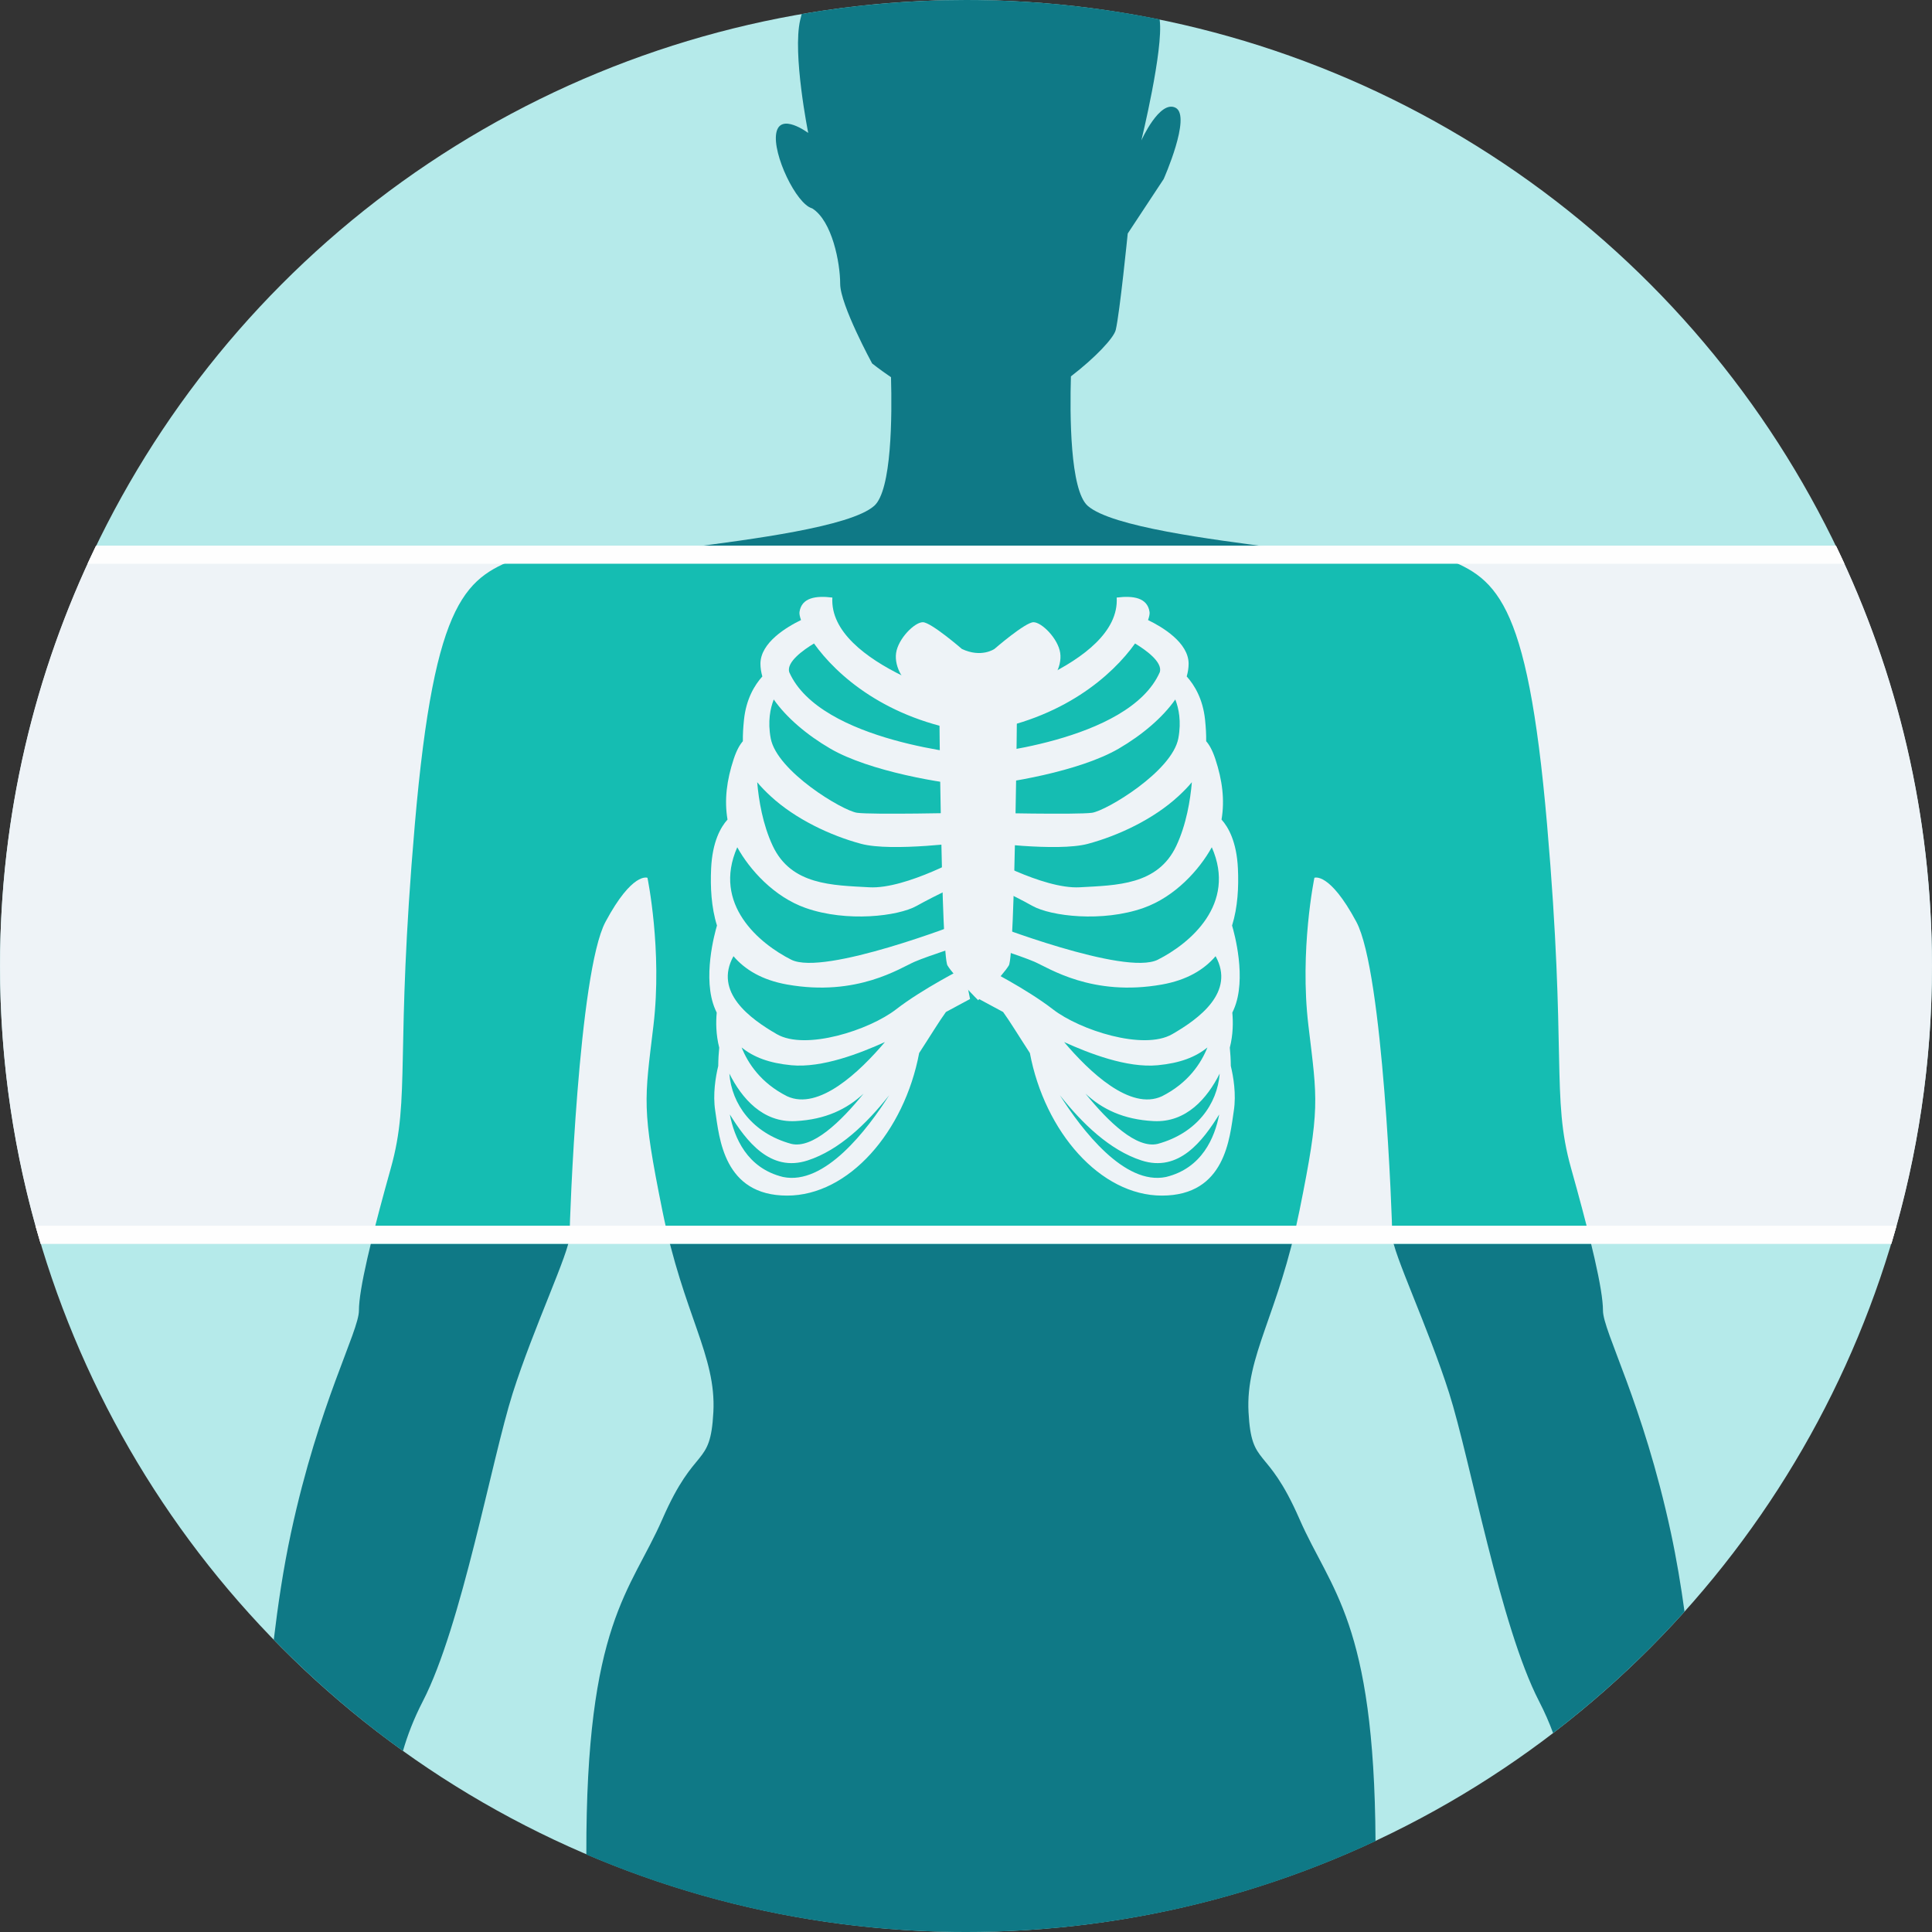 <?xml version="1.0" encoding="iso-8859-1"?>
<!-- Generator: Adobe Illustrator 19.0.0, SVG Export Plug-In . SVG Version: 6.00 Build 0)  -->
<svg version="1.1" id="Layer_1" xmlns="http://www.w3.org/2000/svg" xmlns:xlink="http://www.w3.org/1999/xlink" x="0px" y="0px"
	 viewBox="0 0 512.003 512.003" style="enable-background:new 0 0 512.003 512.003;" xml:space="preserve">
<rect x="0" y="0" width="512.003" height="512.003" fill="#333333" stroke="none"/>
<circle style="fill:#B5EAEA;" cx="256.001" cy="255.998" r="255.998"/>
<path style="fill:#0F7986;" d="M446.418,427.089c-0.944-6.849-2.104-13.895-3.62-20.942c-7.408-34.426-17.992-53.304-17.992-58.859
	c0-5.552-3.175-18.878-8.466-37.756s-1.058-29.986-6.35-91.064s-13.758-65.519-28.577-71.073c-14.819-5.552-26.46,0-43.393-2.221
	c-16.936-2.221-43.393-5.552-49.745-11.106c-4.736-4.139-4.763-24.321-4.469-34.327c6.413-4.923,11.368-10.171,11.88-12.314
	c1.058-4.44,3.175-25.543,3.175-25.543l9.525-14.435c0,0,7.408-16.657,3.175-18.882c-4.234-2.218-9.093,8.652-9.093,8.652
	s5.917-24.196,4.859-31.97l-0.015-0.106C290.734,1.773,273.576,0,256.004,0c-14.845,0-29.388,1.278-43.541,3.704
	c-0.133,0.5-0.264,1.014-0.39,1.546c-2.119,8.884,2.117,29.986,2.117,29.986s-7.408-5.552-8.466,0
	c-1.061,5.552,5.292,18.878,9.525,19.991c5.292,3.329,7.408,14.435,7.408,19.989c0,5.552,8.466,21.101,8.466,21.101
	s1.949,1.568,5.005,3.647c0.284,10.076,0.228,30.001-4.476,34.111c-6.35,5.554-32.811,8.886-49.743,11.106
	c-16.936,2.221-28.575-3.329-43.396,2.221c-14.817,5.556-23.283,9.996-28.577,71.073c-5.292,61.078-1.058,72.186-6.35,91.064
	c-5.292,18.878-8.466,32.206-8.466,37.756c0,5.554-10.583,24.432-17.992,58.859c-2.073,9.628-3.481,19.259-4.575,28.376
	c10.512,10.802,21.967,20.679,34.237,29.498c1.182-4.112,2.855-8.506,5.265-13.174c10.321-19.991,18.258-64.132,23.814-81.623
	c5.556-17.491,15.081-37.48,15.081-41.645c0-4.163,2.381-69.962,9.525-83.288c7.146-13.326,11.114-11.663,11.114-11.663
	s3.968,19.157,1.588,39.147c-2.381,19.989-3.175,21.656,2.381,49.14c5.556,27.485,14.287,38.314,13.494,53.306
	c-0.793,14.993-4.761,8.33-13.494,28.318c-8.429,19.292-20.302,27.472-20.169,88.915c30.885,13.22,64.895,20.543,100.616,20.543
	c38.801,0,75.578-8.645,108.526-24.097c-0.326-58.212-11.902-66.45-20.163-85.363c-8.731-19.991-12.7-13.326-13.494-28.318
	c-0.793-14.991,7.939-25.818,13.494-53.306c5.558-27.483,4.765-29.15,2.383-49.14c-2.383-19.989,1.588-39.147,1.588-39.147
	s3.968-1.663,11.112,11.663c7.141,13.324,9.525,79.123,9.525,83.288s9.525,24.154,15.081,41.645
	c5.556,17.491,13.494,61.634,23.814,81.623c1.508,2.921,2.726,5.733,3.718,8.437c12.583-9.642,24.244-20.423,34.828-32.195
	L446.418,427.089z"/>
<path style="fill:#EEF3F7;" d="M25.464,144.602h461.08c16.303,33.679,25.448,71.47,25.448,111.398
	c0,25.592-3.773,50.299-10.762,73.615H10.775c-6.989-23.316-10.762-48.022-10.762-73.616c0-39.928,9.146-77.719,25.448-111.398
	L25.464,144.602L25.464,144.602z"/>
<path style="fill:#15BDB2;" d="M421.66,329.612c-1.38-5.682-3.177-12.425-5.323-20.08c-5.292-18.878-1.058-29.986-6.35-91.064
	s-13.758-65.519-28.577-71.073c-14.819-5.552-26.46,0-43.393-2.221l-4.37-0.573H186.278l-4.37,0.573
	c-16.936,2.221-28.575-3.329-43.396,2.221c-14.817,5.556-23.283,9.996-28.577,71.073c-5.292,61.078-1.058,72.186-6.35,91.064
	c-2.146,7.655-3.942,14.398-5.323,20.08h52.327c0.232-0.866,0.357-1.557,0.357-2.035c0-4.163,2.381-69.962,9.525-83.288
	c7.146-13.326,11.114-11.663,11.114-11.663s3.968,19.157,1.588,39.147c-2.381,19.989-3.175,21.656,2.381,49.14
	c0.626,3.102,1.296,5.99,1.984,8.698h164.84c0.69-2.708,1.356-5.596,1.984-8.698c5.558-27.483,4.765-29.15,2.383-49.14
	c-2.383-19.989,1.588-39.147,1.588-39.147s3.969-1.663,11.112,11.663c7.141,13.324,9.525,79.123,9.525,83.288
	c0,0.478,0.126,1.167,0.357,2.035h52.327L421.66,329.612L421.66,329.612z"/>
<path style="fill:#FEFEFE;" d="M25.464,144.602h461.08c0.77,1.588,1.521,3.186,2.258,4.792H23.206
	C23.943,147.788,24.694,146.189,25.464,144.602z M502.615,324.823c-0.447,1.603-0.908,3.199-1.384,4.789H10.775
	c-0.476-1.59-0.937-3.186-1.384-4.789h493.222H502.615z"/>
<g>
	<path style="fill:#EEF3F7;" d="M325.914,277.644c0.89-3.47,0.893-6.8,0.666-9.283c0.133-0.288,0.266-0.571,0.397-0.871
		c3.514-8.085,0.097-20.335-0.463-22.211c1.528-4.899,1.771-10.25,1.552-15.078c-0.324-7.181-2.575-11.044-4.345-13.006
		c0.877-5.182,0.223-10.418-1.645-16.061c-0.789-2.383-1.647-3.824-2.425-4.701c0.029-1.678-0.073-3.55-0.297-5.717
		c-0.58-5.549-2.855-9.218-4.861-11.448c0.319-1.133,0.505-2.258,0.505-3.36c0-5.625-7-9.765-10.753-11.586
		c0.326-0.928,0.47-1.669,0.403-2.123c-0.545-3.838-4.356-4.385-8.714-3.838c1.089,18.098-38.124,27.968-38.124,27.968
		s2.181,6.032,1.634,7.677c22.253-3.36,35.397-15.105,41.356-23.475c2.817,1.7,7.329,4.899,6.573,7.571
		c-8.169,18.646-49.018,21.936-49.018,21.936s2.181,7.677,0,8.226c8.169-0.549,27.777-3.838,38.124-9.871
		c6.224-3.629,11.646-8.248,14.989-13.026c0.91,2.332,1.641,5.804,0.807,10.286c-1.636,8.773-19.063,19.193-22.875,19.742
		c-3.813,0.549-28.865,0-28.865,0l-0.545,7.68c0,0,20.151,2.743,28.322,0.549c8.169-2.194,17.427-6.581,23.964-12.611
		c1.422-1.314,2.6-2.522,3.581-3.718c-0.405,4.732-1.455,11.205-4.125,16.878c-4.901,10.42-15.795,10.42-25.598,10.969
		c-9.803,0.549-26.143-8.775-26.143-8.775l0.545,7.128c0,0,8.169,3.838,13.07,6.581c4.901,2.743,18.517,4.387,29.41,0.549
		c8.413-2.965,14.865-10.177,18.123-16.09c6.672,15.116-5.865,25.55-14.312,29.801c-8.714,4.387-45.203-9.871-45.203-9.871
		l-1.634,5.483c0,0,10.348,3.292,14.159,4.934c3.813,1.645,15.249,9.322,33.767,6.032c6.645-1.182,11.161-3.929,14.228-7.509
		c5.248,9.498-4.328,16.541-11.504,20.67c-7.624,4.387-24.507-1.098-31.589-6.581c-7.08-5.485-17.972-10.969-17.972-10.969
		l-1.636,8.226c0,0,2.919,1.592,6.394,3.441c1.799,2.474,4.174,6.402,7.093,10.877c3.944,20.902,18.686,37.78,34.984,37.78
		c16.883,0,17.972-15.355,19.061-22.485c0.673-4.392-0.104-8.987-0.798-11.873C326.166,280.711,326.056,279.053,325.914,277.644
		L325.914,277.644L325.914,277.644z M323.232,284.512L323.232,284.512c-0.611,8.054-6.072,15.789-16.406,18.626
		c-5.605,1.342-13.032-5.739-19.16-13.313c4.385,4.077,10.038,6.877,18.071,7.281C314.394,297.54,319.946,291.049,323.232,284.512z
		 M306.825,282.3L306.825,282.3c5.858-0.56,9.994-2.137,13.154-4.712c-1.647,4.128-5.036,9.402-12.065,12.941
		c-8.379,3.867-19.208-6.455-25.913-14.371C288.501,279.095,298.63,283.088,306.825,282.3z M309.004,311.913L309.004,311.913
		c-11.028,2.297-22.315-12.51-28.127-21.661c5.964,7.527,13.209,14.536,21.592,17.273c9.959,3.253,16.294-5.208,20.638-12.188
		C321.939,301.414,318.586,309.583,309.004,311.913z"/>
	<path style="fill:#EEF3F7;" d="M190.341,282.49c-0.695,2.884-1.471,7.481-0.8,11.873c1.089,7.128,2.179,22.485,19.063,22.485
		c16.298,0,31.04-16.876,34.984-37.78c2.919-4.476,5.294-8.405,7.093-10.877c3.475-1.849,6.394-3.441,6.394-3.441l-1.634-8.226
		c0,0-10.892,5.483-17.972,10.969c-7.08,5.483-23.964,10.969-31.589,6.581c-7.177-4.13-16.75-11.172-11.504-20.67
		c3.067,3.578,7.582,6.328,14.228,7.509c18.517,3.29,29.955-4.387,33.767-6.032c3.813-1.645,14.159-4.934,14.159-4.934l-1.634-5.483
		c0,0-36.49,14.259-45.203,9.871c-8.446-4.251-20.984-14.684-14.312-29.801c3.259,5.913,9.708,13.127,18.123,16.09
		c10.892,3.838,24.509,2.194,29.41-0.549c4.901-2.743,13.07-6.581,13.07-6.581l0.545-7.128c0,0-16.338,9.322-26.143,8.775
		c-9.803-0.549-20.694-0.549-25.598-10.969c-2.668-5.673-3.718-12.146-4.125-16.878c0.981,1.195,2.159,2.403,3.581,3.718
		c6.535,6.032,15.795,10.42,23.964,12.611c8.169,2.194,28.321-0.549,28.321-0.549l-0.545-7.68c0,0-25.054,0.549-28.865,0
		c-3.812-0.549-21.239-10.969-22.875-19.742c-0.835-4.48-0.106-7.952,0.807-10.286c3.344,4.778,8.764,9.4,14.989,13.026
		c10.348,6.032,29.955,9.322,38.124,9.871c-2.181-0.549,0-8.226,0-8.226s-40.849-3.292-49.018-21.936
		c-0.759-2.67,3.755-5.869,6.572-7.571c5.962,8.37,19.105,20.115,41.356,23.475c-0.545-1.645,1.636-7.677,1.636-7.677
		s-39.213-9.871-38.124-27.968c-4.356-0.549-8.169,0-8.714,3.838c-0.064,0.454,0.077,1.195,0.403,2.123
		c-3.753,1.819-10.753,5.962-10.753,11.586c0,1.1,0.186,2.225,0.503,3.36c-2.004,2.232-4.28,5.898-4.859,11.448
		c-0.228,2.17-0.328,4.041-0.299,5.717c-0.776,0.877-1.636,2.317-2.423,4.701c-1.867,5.642-2.522,10.879-1.647,16.061
		c-1.773,1.962-4.022,5.826-4.345,13.006c-0.219,4.829,0.024,10.177,1.552,15.078c-0.56,1.878-3.975,14.126-0.463,22.211
		c0.13,0.297,0.264,0.582,0.397,0.871c-0.23,2.48-0.225,5.81,0.666,9.283C190.463,279.053,190.352,280.714,190.341,282.49z
		 M210.782,297.106L210.782,297.106c8.032-0.403,13.683-3.206,18.071-7.281c-6.125,7.573-13.557,14.655-19.16,13.313
		c-10.337-2.837-15.795-10.572-16.406-18.626C196.572,291.049,202.124,297.543,210.782,297.106z M234.516,276.155L234.516,276.155
		c-6.703,7.913-17.533,18.236-25.911,14.371c-7.029-3.539-10.42-8.811-12.067-12.941c3.162,2.575,7.298,4.152,13.156,4.712
		C217.886,283.086,228.015,279.091,234.516,276.155z M193.413,295.338L193.413,295.338c4.345,6.978,10.678,15.441,20.638,12.188
		c8.383-2.737,15.628-9.745,21.592-17.273c-5.81,9.15-17.098,23.958-28.127,21.661C197.932,309.586,194.581,301.414,193.413,295.338
		z"/>
	<path style="fill:#EEF3F7;" d="M254.904,171.975c0,0-8.169-7.08-10.348-7.08s-6.535,4.356-7.08,8.169
		c-0.545,3.813,2.179,8.169,5.446,9.803c3.268,1.634,5.99,2.723,5.99,2.723s0.545,67.535,2.179,70.257
		c1.634,2.726,8.169,9.258,8.169,9.258h-0.071c0,0,6.535-6.535,8.169-9.258c1.634-2.723,2.179-70.257,2.179-70.257
		s2.723-1.089,5.99-2.723c3.268-1.636,5.99-5.99,5.446-9.803c-0.545-3.813-4.901-8.169-7.08-8.169c-2.181,0-10.348,7.08-10.348,7.08
		s-3.47,2.449-8.645,0H254.904z"/>
</g>
<g>
</g>
<g>
</g>
<g>
</g>
<g>
</g>
<g>
</g>
<g>
</g>
<g>
</g>
<g>
</g>
<g>
</g>
<g>
</g>
<g>
</g>
<g>
</g>
<g>
</g>
<g>
</g>
<g>
</g>
</svg>
